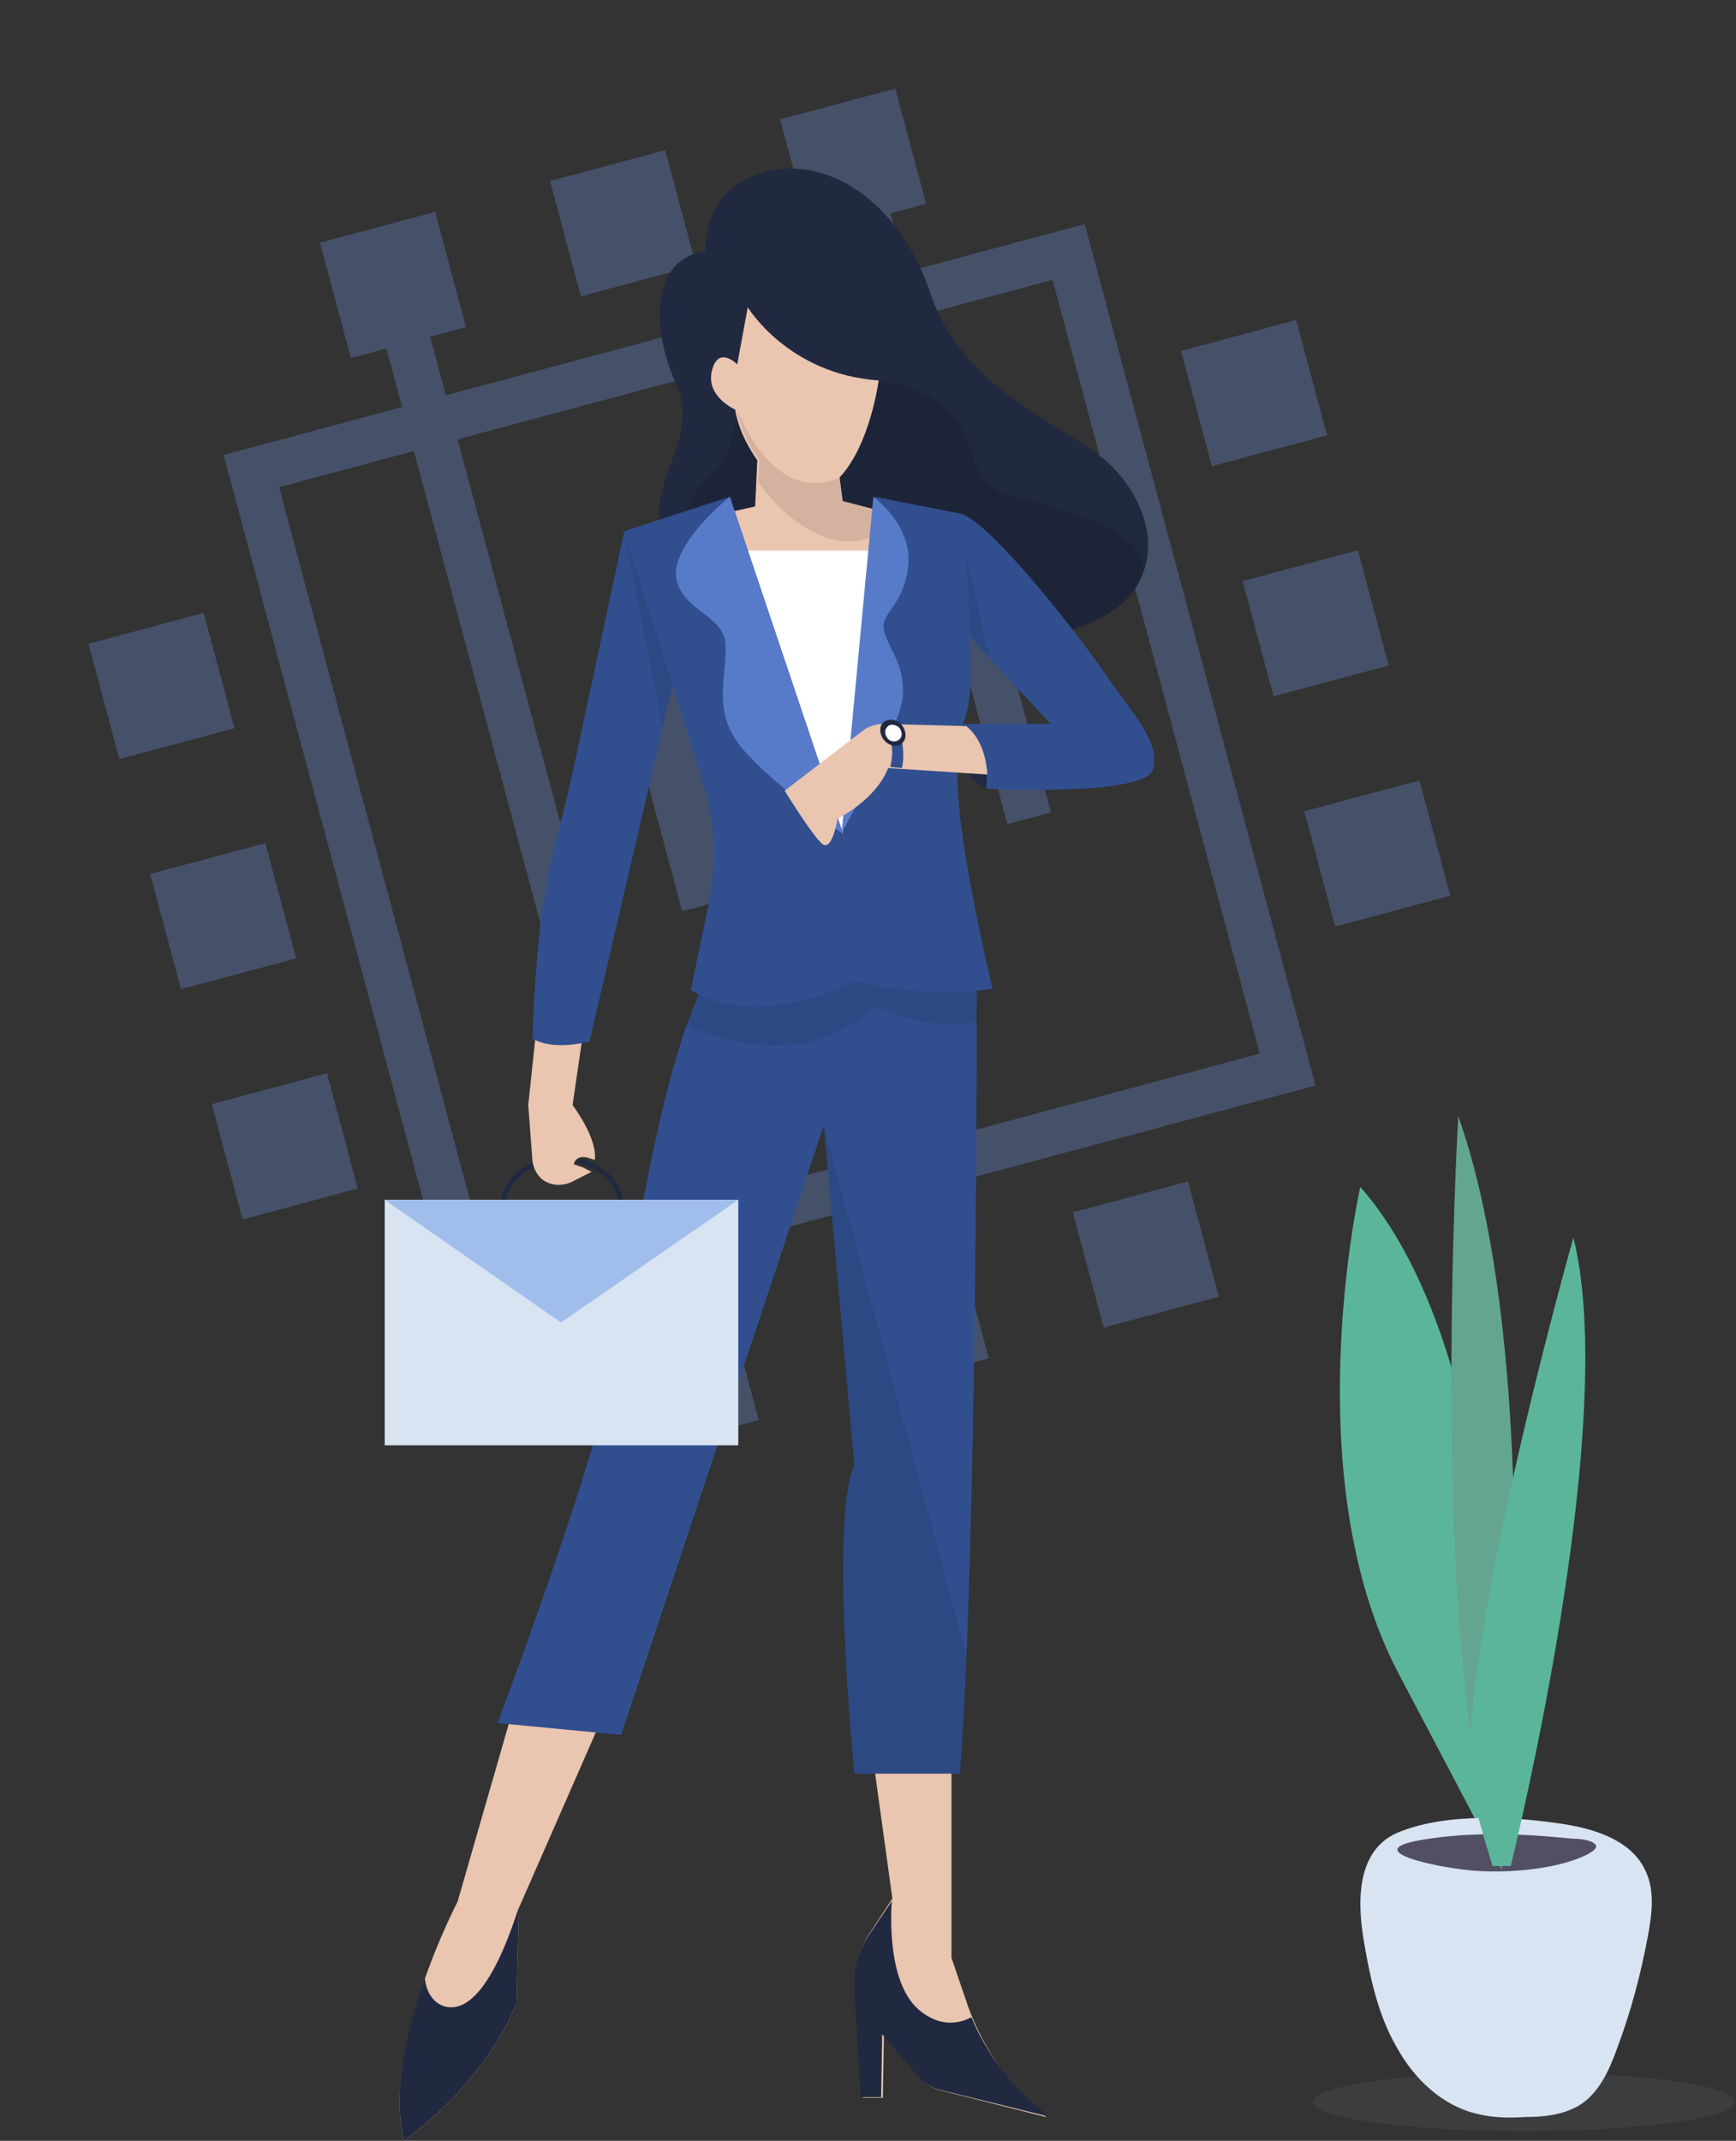 <svg width="361" height="445" viewBox="0 0 361 445" fill="none" xmlns="http://www.w3.org/2000/svg">
<rect x="0" y="0" width="361" height="445" fill="#333333" stroke="none"/>
<g opacity="0.3">
<path d="M176.887 128.754L129.044 141.574L141.863 189.417L189.707 176.597L176.887 128.754Z" fill="#6E96E6"/>
<path d="M273.556 225.65L94.481 273.633L46.499 94.561L225.574 46.578L273.556 225.65ZM101.135 262.108L261.976 219.01L218.88 58.173L58.039 101.27L101.135 262.108Z" fill="#6E96E6"/>
<path d="M162.518 151.329L153.429 153.765L182.655 262.841L191.745 260.405L162.518 151.329Z" fill="#6E96E6"/>
<path d="M89.022 68.415L79.933 70.85L113.724 196.962L122.814 194.527L89.022 68.415Z" fill="#6E96E6"/>
<path d="M184.764 42.761L175.675 45.196L209.466 171.308L218.556 168.873L184.764 42.761Z" fill="#6E96E6"/>
<path d="M90.483 44.041L66.534 50.458L72.953 74.412L96.901 67.995L90.483 44.041Z" fill="#6E96E6"/>
<path d="M138.328 31.221L114.379 37.638L120.797 61.592L144.746 55.175L138.328 31.221Z" fill="#6E96E6"/>
<path d="M186.171 18.401L162.223 24.819L168.641 48.773L192.59 42.355L186.171 18.401Z" fill="#6E96E6"/>
<path d="M151.358 271.228L127.409 277.645L133.828 301.599L157.776 295.182L151.358 271.228Z" fill="#6E96E6"/>
<path d="M199.202 258.408L175.253 264.825L181.671 288.779L205.62 282.362L199.202 258.408Z" fill="#6E96E6"/>
<path d="M247.046 245.588L223.098 252.005L229.516 275.959L253.465 269.542L247.046 245.588Z" fill="#6E96E6"/>
<path d="M269.541 66.532L245.592 72.95L252.01 96.903L275.959 90.487L269.541 66.532Z" fill="#6E96E6"/>
<path d="M282.361 114.377L258.412 120.794L264.831 144.748L288.779 138.331L282.361 114.377Z" fill="#6E96E6"/>
<path d="M295.18 162.221L271.231 168.638L277.65 192.592L301.599 186.175L295.18 162.221Z" fill="#6E96E6"/>
<path d="M42.349 127.408L18.4 133.825L24.819 157.779L48.768 151.362L42.349 127.408Z" fill="#6E96E6"/>
<path d="M55.169 175.253L31.221 181.67L37.639 205.624L61.588 199.207L55.169 175.253Z" fill="#6E96E6"/>
<path d="M67.989 223.096L44.04 229.513L50.459 253.467L74.407 247.05L67.989 223.096Z" fill="#6E96E6"/>
</g>
<g clip-path="url(#clip0)">
<path d="M129.164 250.742C129.164 256.114 123.677 260.59 116.873 260.59C110.069 260.59 104.582 256.114 104.582 250.742C104.582 245.371 110.069 240.895 116.873 240.895C123.677 240.895 129.164 245.371 129.164 250.742Z" stroke="#212940" stroke-miterlimit="10"/>
<path d="M123.676 241.119C124.334 236.643 119.067 229.705 119.067 229.705L121.481 213.144H111.604L109.849 229.705L110.727 241.343C110.946 242.91 111.604 244.029 112.482 244.924C114.238 246.49 116.872 246.714 119.067 245.595L123.017 243.581L121.262 242.686L119.286 242.014C119.725 240.672 120.823 240.224 122.359 240.672L123.676 241.119Z" fill="#EAC5B0"/>
<path d="M146.721 52.232C146.721 52.232 145.843 41.266 156.159 36.79C169.767 30.747 186.666 40.594 193.47 60.96C200.274 81.55 222.88 88.935 230.562 96.32C241.097 106.168 244.828 125.191 220.905 131.457C205.981 135.485 207.736 126.757 191.056 128.995C174.376 131.233 142.99 128.995 138.162 114.001C133.333 99.006 146.063 92.292 140.576 79.759C134.87 67.003 135.967 53.575 146.721 52.232Z" fill="#212940"/>
<path opacity="0.12" d="M210.809 103.259C202.03 101.021 202.908 93.636 199.616 88.264C196.543 82.893 189.959 80.208 182.716 79.089C182.716 79.089 153.306 80.431 153.086 84.907C152.867 89.607 151.989 95.426 148.038 98.559C143.868 101.692 138.381 112.659 140.796 118.477C149.794 129.444 176.351 131.01 191.276 128.996C207.956 126.758 206.2 135.262 221.125 131.458C228.587 129.444 233.416 126.31 236.049 122.506C236.049 122.506 236.049 122.282 236.269 122.282C236.269 122.058 236.488 122.058 236.488 121.834C243.292 110.868 219.589 105.497 210.809 103.259Z" fill="black"/>
<path d="M205.103 163.909C205.103 163.909 197.421 160.775 200.055 150.481L209.492 153.39L205.103 163.909Z" fill="#212940"/>
<path d="M200.055 106.84C206.639 109.302 224.417 132.129 229.904 140.186C235.391 148.243 241.317 154.061 239.781 159.88C238.244 165.699 205.103 163.909 205.103 163.909C205.103 163.909 206.42 154.733 200.055 150.481H218.491L197.641 128.101L200.055 106.84Z" fill="#314F8F"/>
<path opacity="0.08" d="M197.641 127.877L205.761 136.605L199.616 109.749L197.641 127.877Z" fill="black"/>
<path d="M129.821 110.421C129.821 110.421 121.92 147.348 118.847 161.671C115.775 175.994 111.824 183.155 110.727 215.83C110.727 215.83 114.019 218.516 122.578 216.501L142.112 132.801L129.821 110.421Z" fill="#314F8F"/>
<path opacity="0.08" d="M142.112 132.801L129.821 110.421L137.723 151.376L142.112 132.801Z" fill="black"/>
<path d="M197.86 362.866V406.954L201.372 417.249C204.005 424.411 208.175 431.124 213.662 436.272L217.613 440.076L195.446 434.481C193.69 434.034 192.153 432.915 191.056 431.572L183.813 422.844L183.594 436.048H179.424L177.887 413.444C177.448 409.416 178.546 405.388 180.741 402.031L185.569 394.645L181.18 362.866H197.86Z" fill="#EAC5B0"/>
<path d="M108.752 348.095L95.144 395.317C95.144 395.317 79.342 425.53 83.951 445C83.951 445 100.412 433.81 107.435 416.354L107.874 396.66L129.164 348.095H108.752Z" fill="#EAC5B0"/>
<path d="M203.128 201.059C203.128 201.059 203.347 319.449 199.616 368.685H177.668C177.668 368.685 172.401 315.644 177.668 304.678L171.303 233.958L129.163 360.628L103.484 358.166C103.484 358.166 121.701 309.602 126.53 288.341C131.358 267.08 136.626 220.754 148.039 201.283H203.128V201.059Z" fill="#314F8F"/>
<path opacity="0.08" d="M203.127 201.059H148.038C146.063 204.416 144.307 208.445 142.771 212.921C150.233 216.501 168.011 222.32 182.057 209.116C182.057 209.116 190.617 214.263 203.347 212.473C203.127 205.535 203.127 201.059 203.127 201.059Z" fill="black"/>
<path d="M155.501 63.87C155.501 63.87 163.841 77.746 182.716 79.089C182.716 79.089 180.96 92.517 174.595 99.231L175.254 104.154L186.447 107.064L183.814 119.82H150.014L148.039 107.287L157.037 105.273L157.476 95.65C157.476 95.65 153.745 90.726 152.867 85.131C152.867 85.131 146.722 82.446 148.039 77.075C149.355 71.703 153.306 75.732 153.306 75.732L155.501 63.87Z" fill="#EAC5B0"/>
<path opacity="0.1" d="M185.569 106.84L175.473 104.154L174.815 99.231C160.548 105.497 153.306 85.131 153.306 85.131C154.184 90.726 157.915 95.65 157.915 95.65L157.695 100.126C161.646 106.168 167.791 110.644 172.62 111.987C180.96 114.225 184.472 109.078 184.472 109.078L185.569 106.84Z" fill="black"/>
<path d="M151.77 114.449H184.691L176.132 186.288L151.77 114.449Z" fill="white"/>
<path d="M181.838 103.259L175.254 173.084L177.668 203.745C177.668 203.745 191.056 207.773 206.42 205.535C206.42 205.535 198.08 171.518 199.177 158.537C200.274 145.557 202.03 151.152 201.811 136.605C201.591 122.282 200.055 106.84 200.055 106.84L181.838 103.259Z" fill="#314F8F"/>
<path d="M183.813 131.01C182.935 127.429 187.983 126.086 188.861 117.582C189.739 109.078 181.619 103.259 181.619 103.259L175.034 173.084C175.034 173.084 187.764 150.48 187.764 144.214C187.983 137.724 184.691 134.814 183.813 131.01Z" fill="#587BC9"/>
<path d="M151.769 103.259L175.253 173.084L179.204 203.297C179.204 203.297 158.134 214.935 143.648 205.759L147.38 187.855C149.135 179.35 148.696 170.622 146.063 162.342L129.821 110.42L151.769 103.259Z" fill="#314F8F"/>
<path d="M140.576 119.82C141.454 126.981 150.672 127.653 150.892 134.143C151.111 140.633 148.258 147.347 153.526 154.509C158.793 161.67 175.254 173.308 175.254 173.308L151.77 103.259C151.77 103.259 139.918 112.658 140.576 119.82Z" fill="#587BC9"/>
<path opacity="0.08" d="M177.668 368.685H199.616C200.054 361.747 200.713 353.243 200.932 343.843L171.303 233.958L177.668 304.678C172.4 315.644 177.668 368.685 177.668 368.685Z" fill="black"/>
<path d="M200.933 150.928L183.814 150.481C182.277 150.481 180.521 150.928 179.205 152.047L163.183 164.356C163.183 164.356 168.67 173.308 170.864 175.322C173.059 177.336 174.157 170.175 174.157 170.175C174.157 170.175 182.058 166.37 184.692 159.656L205.323 160.999C205.103 157.866 204.225 153.614 200.933 150.928Z" fill="#EAC5B0"/>
<path d="M178.984 435.924H183.23L183.453 422.85L190.826 431.492C191.943 432.822 193.508 433.93 195.295 434.373L217.862 439.913L213.84 436.146C208.701 431.492 204.679 425.73 201.998 419.304C199.54 420.634 195.518 421.52 191.05 417.753C183.9 411.548 185.464 395.149 185.464 395.149L180.548 402.462C178.314 405.786 177.42 409.775 177.644 413.764L178.984 435.924Z" fill="#212940"/>
<path d="M93.827 417.249C91.193 417.249 88.779 415.235 88.34 411.207C84.609 421.501 81.536 434.705 83.95 445C83.95 445 100.411 433.81 107.434 416.354L107.873 396.66C107.654 396.436 102.167 417.249 93.827 417.249Z" fill="#212940"/>
<path d="M185.13 153.838C185.13 153.838 186.008 155.852 185.13 159.433L187.544 159.656C187.544 159.656 188.203 157.418 187.544 153.838H185.13Z" fill="#314F8F"/>
<path d="M187.326 150.481C188.423 151.6 188.642 153.39 187.765 154.285C186.887 155.404 185.131 155.18 184.033 154.061C182.936 152.942 182.717 151.152 183.594 150.257C184.472 149.362 186.228 149.362 187.326 150.481Z" fill="#212940"/>
<path d="M186.887 151.152C187.545 151.824 187.765 152.943 187.106 153.614C186.448 154.285 185.351 154.285 184.692 153.614C184.034 152.943 183.814 151.824 184.473 151.152C184.912 150.481 186.009 150.481 186.887 151.152Z" fill="white"/>
<path d="M153.525 249.4H80V300.426H153.525V249.4Z" fill="#D8E4F2"/>
<path d="M80 249.4L116.653 274.913L153.525 249.4H80Z" fill="#A1BDEB"/>
</g>
<path opacity="0.08" d="M360.789 436.893C360.789 440.259 341.257 442.993 316.894 442.993C292.532 442.993 273 440.259 273 436.893C273 433.527 292.532 430.792 316.894 430.792C341.257 430.792 360.789 433.527 360.789 436.893Z" fill="#9DAFBD"/>
<path d="M282.872 246.725C282.872 246.725 269.22 306.889 290.852 347.91C312.485 388.93 312.275 388.72 312.275 388.72C312.275 388.72 317.945 286.484 282.872 246.725Z" fill="#5BB59B"/>
<path d="M283.712 404.077C284.972 411.439 286.653 419.012 290.433 425.534C294.003 432.055 299.884 437.735 307.235 439.417C310.595 440.259 313.955 440.259 317.316 440.049C321.096 440.049 324.876 439.628 328.237 437.735C332.437 435.21 334.537 430.582 336.217 425.954C339.158 418.171 341.258 410.177 342.728 402.183C343.568 397.555 344.198 392.507 341.888 388.299C338.948 382.62 332.017 380.306 325.716 379.254C315.215 377.571 300.724 376.729 290.643 380.937C281.822 384.723 282.242 395.872 283.712 404.077Z" fill="#D8E4F2"/>
<path d="M307.654 388.93C316.055 389.351 325.085 388.089 330.336 385.354C331.386 384.723 332.226 384.092 331.806 383.461C331.176 382.62 329.076 382.199 326.976 382.199C316.895 381.147 305.764 380.726 295.893 382.409C281.611 384.723 299.883 388.51 307.654 388.93Z" fill="#524F63"/>
<path d="M303.243 232C303.243 232 296.522 346.647 312.274 388.72C312.274 388.72 322.565 286.484 303.243 232Z" fill="#63A590"/>
<path d="M310.384 387.878H314.164C319.625 365.159 335.796 291.532 327.185 257.243C327.185 257.243 299.883 353.8 306.813 375.467C308.284 381.147 309.544 385.144 310.384 387.878Z" fill="#5BB59B"/>
<defs>
<clipPath id="clip0">
<rect width="160" height="410" fill="white" transform="translate(80 35)"/>
</clipPath>
</defs>
</svg>
